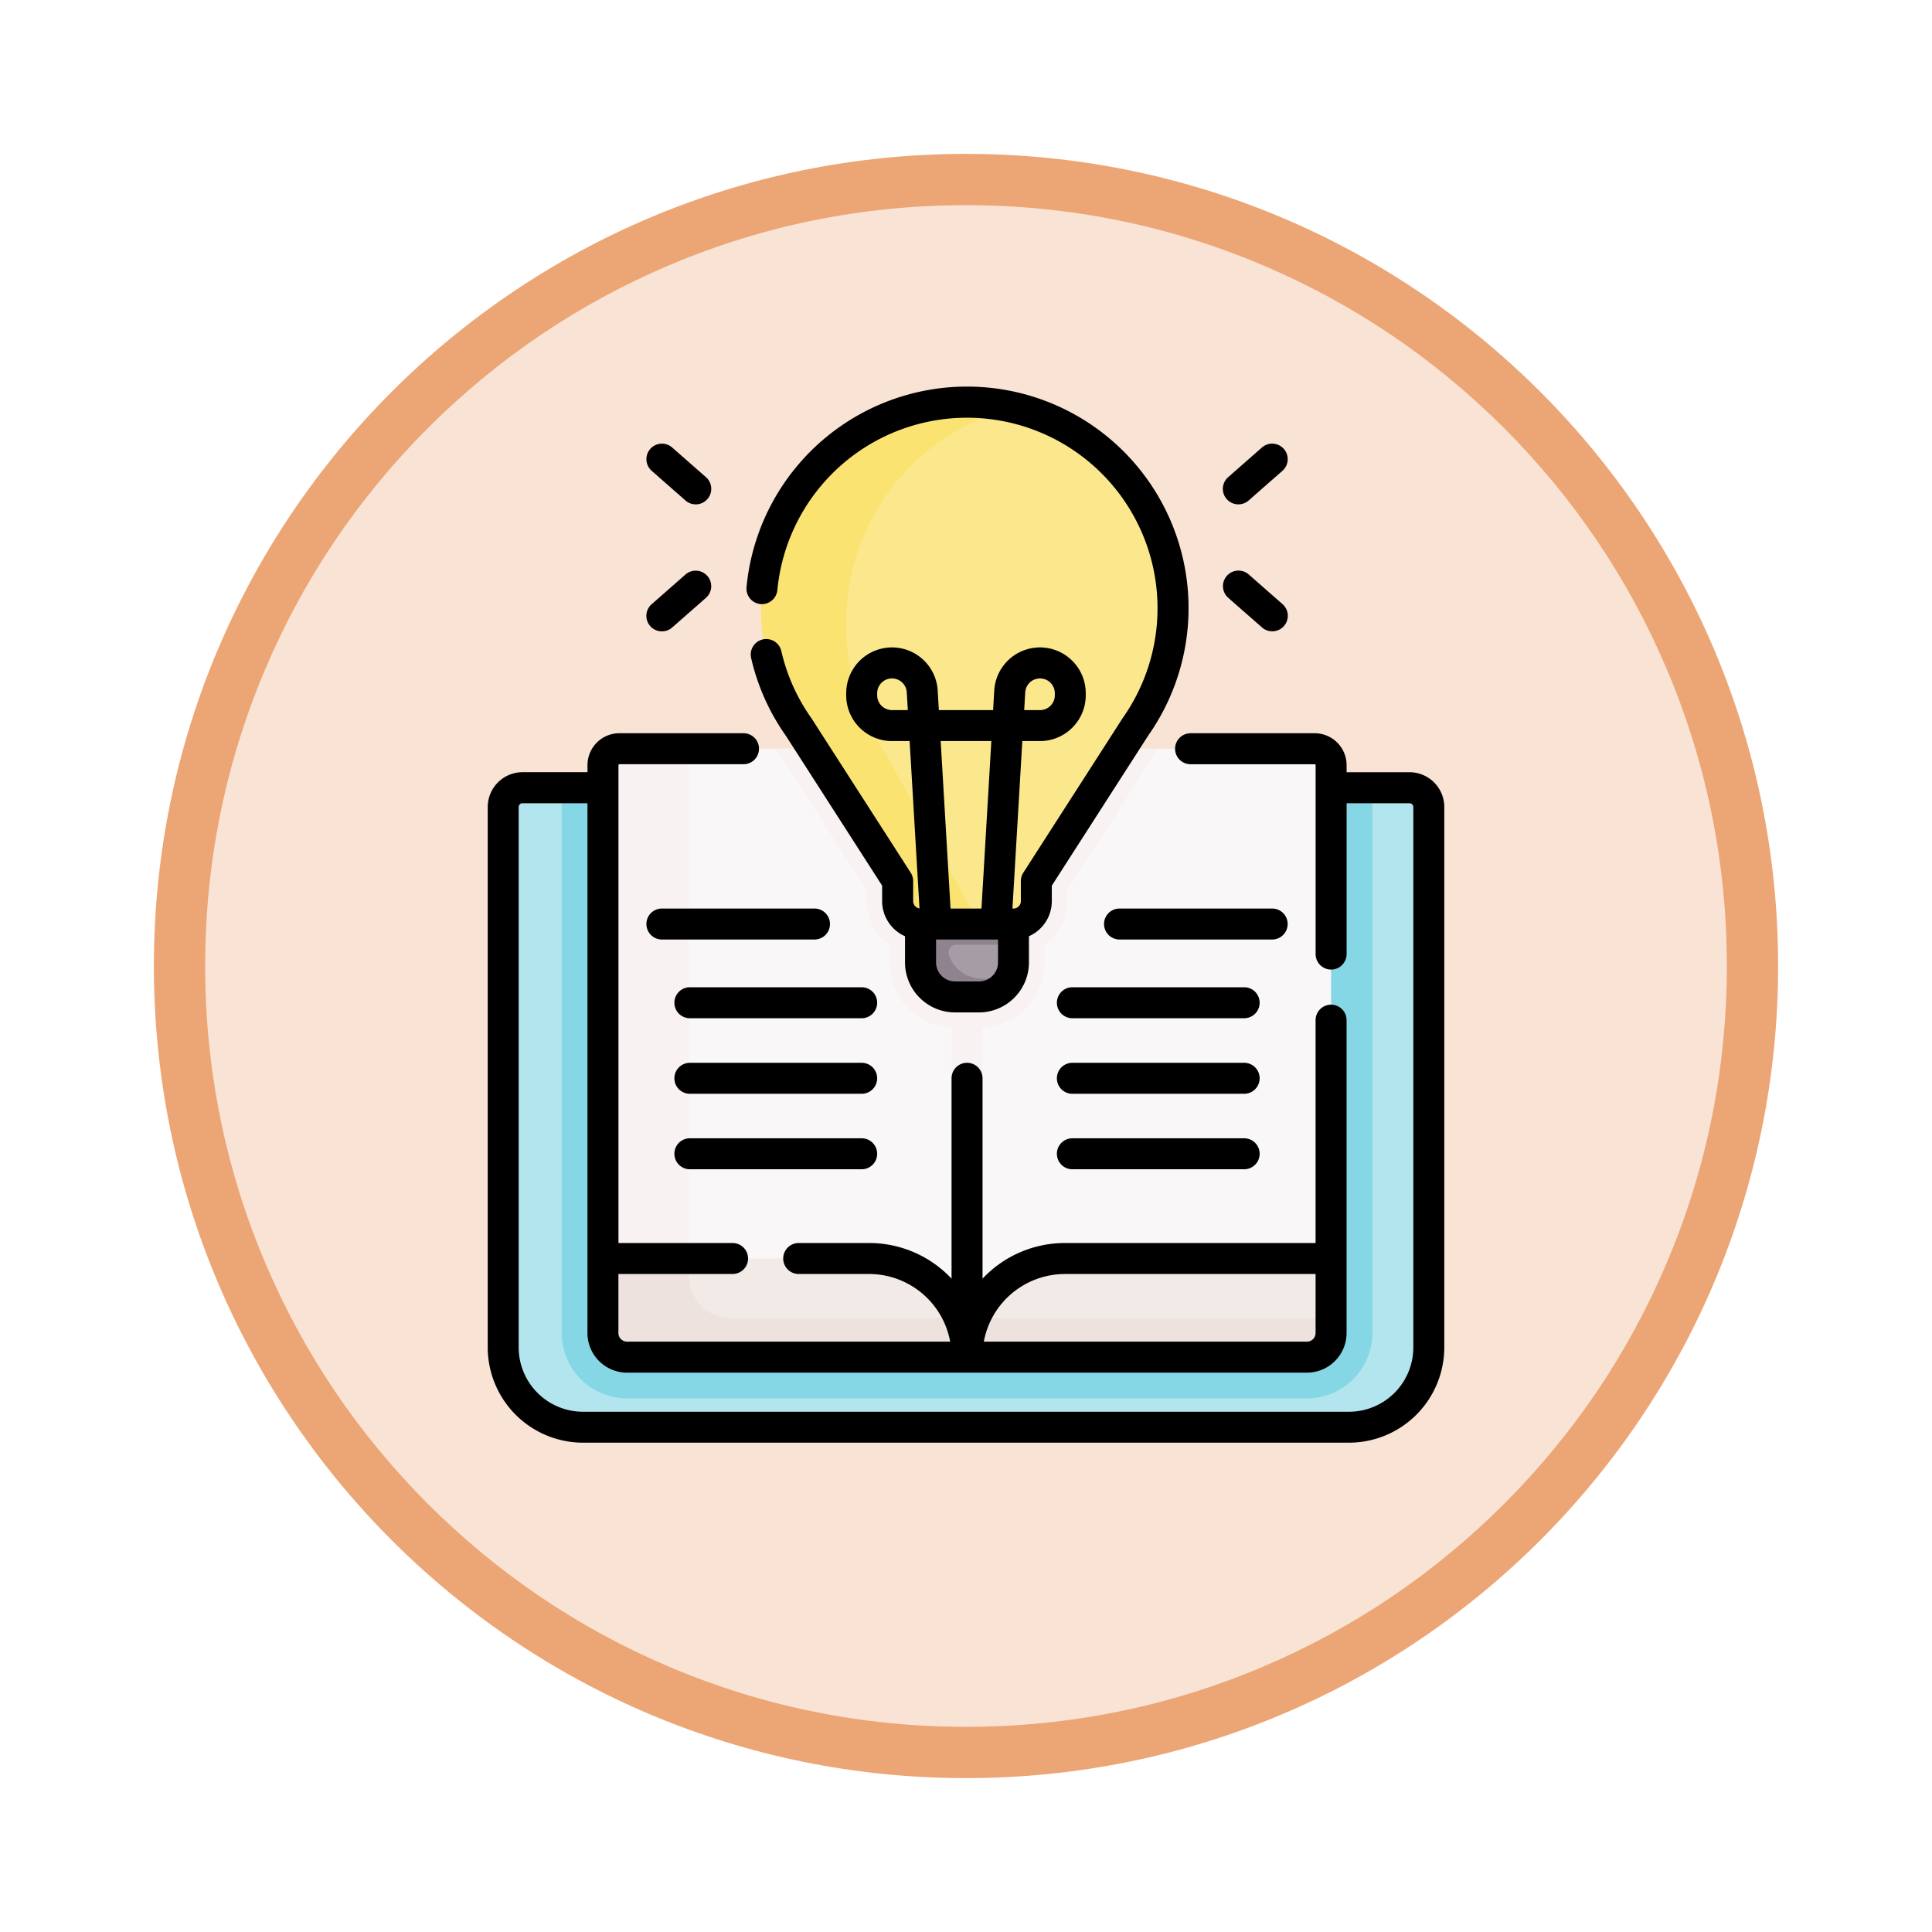 <svg xmlns="http://www.w3.org/2000/svg" xmlns:xlink="http://www.w3.org/1999/xlink" width="113" height="113" viewBox="0 0 113 113">
  <defs>
    <filter id="Trazado_982547" x="0" y="0" width="113" height="113" filterUnits="userSpaceOnUse">
      <feOffset dy="3" input="SourceAlpha"/>
      <feGaussianBlur stdDeviation="3" result="blur"/>
      <feFlood flood-opacity="0.161"/>
      <feComposite operator="in" in2="blur"/>
      <feComposite in="SourceGraphic"/>
    </filter>
  </defs>
  <g id="Grupo_1228993" data-name="Grupo 1228993" transform="translate(-376 -3415.293)">
    <g id="Grupo_1227102" data-name="Grupo 1227102" transform="translate(0 1832.697)">
      <g id="Grupo_1225955" data-name="Grupo 1225955" transform="translate(385 1588.596)">
        <g id="Grupo_1208028" data-name="Grupo 1208028">
          <g id="Grupo_1177675" data-name="Grupo 1177675" transform="translate(0 0)">
            <g id="Grupo_1176928" data-name="Grupo 1176928">
              <g id="Grupo_1172322" data-name="Grupo 1172322">
                <g id="Grupo_1164700" data-name="Grupo 1164700">
                  <g id="Grupo_1160931" data-name="Grupo 1160931">
                    <g id="Grupo_1160749" data-name="Grupo 1160749">
                      <g id="Grupo_1158891" data-name="Grupo 1158891">
                        <g id="Grupo_1157406" data-name="Grupo 1157406">
                          <g id="Grupo_1155793" data-name="Grupo 1155793">
                            <g id="Grupo_1154704" data-name="Grupo 1154704">
                              <g id="Grupo_1150790" data-name="Grupo 1150790">
                                <g id="Grupo_1154214" data-name="Grupo 1154214">
                                  <g id="Grupo_1152583" data-name="Grupo 1152583">
                                    <g id="Grupo_1146973" data-name="Grupo 1146973">
                                      <g id="Grupo_1146954" data-name="Grupo 1146954">
                                        <g transform="matrix(1, 0, 0, 1, -9, -6)" filter="url(#Trazado_982547)">
                                          <g id="Trazado_982547-2" data-name="Trazado 982547" transform="translate(9 6)" fill="#f9e3d4">
                                            <path d="M 47.5 93.5 C 41.289 93.5 35.265 92.284 29.595 89.886 C 24.118 87.569 19.198 84.252 14.973 80.027 C 10.748 75.802 7.431 70.882 5.114 65.405 C 2.716 59.735 1.5 53.711 1.5 47.5 C 1.5 41.289 2.716 35.265 5.114 29.595 C 7.431 24.118 10.748 19.198 14.973 14.973 C 19.198 10.748 24.118 7.431 29.595 5.114 C 35.265 2.716 41.289 1.5 47.5 1.5 C 53.711 1.5 59.735 2.716 65.405 5.114 C 70.882 7.431 75.802 10.748 80.027 14.973 C 84.252 19.198 87.569 24.118 89.886 29.595 C 92.284 35.265 93.5 41.289 93.5 47.5 C 93.5 53.711 92.284 59.735 89.886 65.405 C 87.569 70.882 84.252 75.802 80.027 80.027 C 75.802 84.252 70.882 87.569 65.405 89.886 C 59.735 92.284 53.711 93.5 47.5 93.5 Z" stroke="none"/>
                                            <path d="M 47.5 3 C 41.491 3 35.664 4.176 30.18 6.496 C 24.881 8.737 20.122 11.946 16.034 16.034 C 11.946 20.121 8.737 24.881 6.496 30.179 C 4.176 35.664 3 41.491 3 47.5 C 3 53.509 4.176 59.336 6.496 64.82 C 8.737 70.119 11.946 74.878 16.034 78.966 C 20.122 83.054 24.881 86.263 30.18 88.504 C 35.664 90.824 41.491 92 47.5 92 C 53.509 92 59.336 90.824 64.821 88.504 C 70.119 86.263 74.878 83.054 78.966 78.966 C 83.054 74.878 86.263 70.119 88.504 64.82 C 90.824 59.336 92 53.509 92 47.5 C 92 41.491 90.824 35.664 88.504 30.179 C 86.263 24.881 83.054 20.121 78.966 16.034 C 74.878 11.946 70.119 8.737 64.821 6.496 C 59.336 4.176 53.509 3 47.5 3 M 47.5 0 C 73.734 0 95 21.266 95 47.5 C 95 73.733 73.734 95 47.5 95 C 21.266 95 7.62939453125e-06 73.733 7.62939453125e-06 47.5 C 7.62939453125e-06 21.266 21.266 0 47.5 0 Z" stroke="none" fill="#eca675"/>
                                          </g>
                                        </g>
                                      </g>
                                    </g>
                                  </g>
                                </g>
                              </g>
                            </g>
                          </g>
                        </g>
                      </g>
                    </g>
                  </g>
                </g>
              </g>
            </g>
          </g>
        </g>
      </g>
    </g>
    <g id="aprendizaje_1_" data-name="aprendizaje (1)" transform="translate(380.461 3437.911)">
      <g id="Grupo_1228991" data-name="Grupo 1228991" transform="translate(24.97 0.906)">
        <path id="Trazado_1191304" data-name="Trazado 1191304" d="M84.574,194.154a1.128,1.128,0,0,1,1.128,1.128v31.609a4.666,4.666,0,0,1-4.666,4.666H36.23a4.666,4.666,0,0,1-4.666-4.666V195.282a1.128,1.128,0,0,1,1.128-1.128Z" transform="translate(-31.564 -171.606)" fill="#b3e5ee"/>
        <path id="Trazado_1191305" data-name="Trazado 1191305" d="M59.879,194.154v31.893a3.832,3.832,0,0,0,3.827,3.828H103.47a3.832,3.832,0,0,0,3.827-3.828V194.154Z" transform="translate(-56.458 -171.606)" fill="#86d7e5"/>
        <path id="Trazado_1191306" data-name="Trazado 1191306" d="M121.505,175.283H80.838a.959.959,0,0,0-.959.96V205.1l13.105,4.787,8.188.942,19.623-3.542,1.669-2.186V176.243a.959.959,0,0,0-.959-.96Z" transform="translate(-74.042 -155.014)" fill="#f9f7f7"/>
        <path id="Trazado_1191307" data-name="Trazado 1191307" d="M248.639,175.283h1.812v35.585h-1.812Z" transform="translate(-222.416 -155.014)" fill="#f8f3f2"/>
        <path id="Trazado_1191308" data-name="Trazado 1191308" d="M163.57,175.283l5.314,8.273v.642a3.148,3.148,0,0,0,1.338,2.574v1.009a3.834,3.834,0,0,0,3.83,3.83h1.4a3.834,3.834,0,0,0,3.83-3.83v-1.009a3.148,3.148,0,0,0,1.338-2.574v-.642l5.314-8.273Z" transform="translate(-147.623 -155.014)" fill="#f8f3f2"/>
        <g id="Grupo_1228989" data-name="Grupo 1228989" transform="translate(5.837)">
          <g id="Grupo_1228988" data-name="Grupo 1228988" transform="translate(0 20.269)">
            <g id="XMLID_248_">
              <g id="Grupo_1228987" data-name="Grupo 1228987">
                <g id="Grupo_1228985" data-name="Grupo 1228985">
                  <path id="Trazado_1191309" data-name="Trazado 1191309" d="M84.908,206.118V175.283h-4.07a.959.959,0,0,0-.959.96V205.1l5.193,1.9A2.466,2.466,0,0,1,84.908,206.118Z" transform="translate(-79.879 -175.283)" fill="#f8f3f2"/>
                </g>
                <g id="Grupo_1228986" data-name="Grupo 1228986" transform="translate(0 29.817)">
                  <path id="Trazado_1191310" data-name="Trazado 1191310" d="M101.172,427.832v.04H81.29a1.411,1.411,0,0,1-1.411-1.412V422.1H95.443A5.728,5.728,0,0,1,101.172,427.832Z" transform="translate(-79.879 -422.103)" fill="#f2eae7"/>
                  <path id="Trazado_1191311" data-name="Trazado 1191311" d="M277.432,422.1v4.356a1.411,1.411,0,0,1-1.411,1.412H256.139v-.04a5.728,5.728,0,0,1,5.728-5.728Z" transform="translate(-234.846 -422.103)" fill="#f2eae7"/>
                </g>
              </g>
            </g>
          </g>
          <path id="Trazado_1191312" data-name="Trazado 1191312" d="M239.072,248.154h-5.437v3.7a2.018,2.018,0,0,0,2.018,2.018h1.4a2.018,2.018,0,0,0,2.018-2.018Z" transform="translate(-215.061 -219.082)" fill="#a59ca6"/>
          <path id="Trazado_1191313" data-name="Trazado 1191313" d="M239.072,248.154h-5.437v3.7a2.018,2.018,0,0,0,2.018,2.018h1.4a2.016,2.016,0,0,0,1.792-1.094,2.041,2.041,0,0,1-.237.015h-1.4a2.016,2.016,0,0,1-1.909-1.367.461.461,0,0,1,.436-.61h3.337v-2.658Z" transform="translate(-215.061 -219.082)" fill="#8f8390"/>
          <path id="Trazado_1191314" data-name="Trazado 1191314" d="M180.493,19.548a12.049,12.049,0,1,0-21.9,6.934l5.8,9.026v1.174a1.338,1.338,0,0,0,1.338,1.338h5.437a1.338,1.338,0,0,0,1.338-1.338V35.509l5.8-9.026a11.993,11.993,0,0,0,2.195-6.934Z" transform="translate(-147.152 -7.499)" fill="#fbe88c"/>
          <path id="Trazado_1191315" data-name="Trazado 1191315" d="M163.672,28.021a13.268,13.268,0,0,1-2.295-7.5A12.94,12.94,0,0,1,171.2,7.817a12.051,12.051,0,0,0-12.61,18.666l5.8,9.026v1.174a1.338,1.338,0,0,0,1.338,1.338h3.443Z" transform="translate(-147.153 -7.5)" fill="#fbe372"/>
        </g>
        <g id="Grupo_1228990" data-name="Grupo 1228990" transform="translate(5.837 50.085)">
          <path id="Trazado_1191316" data-name="Trazado 1191316" d="M256.589,451.046a5.712,5.712,0,0,0-.451,2.232v.04H276.02a1.411,1.411,0,0,0,1.411-1.412v-.86H256.589Z" transform="translate(-234.845 -447.55)" fill="#ede2dd"/>
          <path id="Trazado_1191317" data-name="Trazado 1191317" d="M87.387,425.6a2.478,2.478,0,0,1-2.478-2.478V422.1H79.879v4.356a1.411,1.411,0,0,0,1.411,1.412h19.882v-.04a5.71,5.71,0,0,0-.451-2.232Z" transform="translate(-79.879 -422.103)" fill="#ede2dd"/>
        </g>
      </g>
      <g id="Grupo_1228992" data-name="Grupo 1228992" transform="translate(24.064 0)">
        <path id="Trazado_1191318" data-name="Trazado 1191318" d="M77.98,170.064H74.3v-.413a1.868,1.868,0,0,0-1.866-1.866h-7.26a.906.906,0,0,0,0,1.812h7.26a.054.054,0,0,1,.054.054V180.7a.906.906,0,0,0,1.812,0v-8.822H77.98a.222.222,0,0,1,.222.222v31.609a3.764,3.764,0,0,1-3.76,3.76H29.636a3.764,3.764,0,0,1-3.76-3.76V172.1a.222.222,0,0,1,.222-.222h3.8v30.988a2.32,2.32,0,0,0,2.317,2.317H71.981a2.32,2.32,0,0,0,2.317-2.317v-18.3a.906.906,0,1,0-1.812,0V197.6H57.828a6.615,6.615,0,0,0-4.822,2.085v-11.72a.906.906,0,1,0-1.812,0v11.72a6.615,6.615,0,0,0-4.822-2.085H42.254a.906.906,0,0,0,0,1.812h4.117a4.83,4.83,0,0,1,4.743,3.956h-18.9a.506.506,0,0,1-.505-.505v-3.451h6.677a.906.906,0,1,0,0-1.812H31.712v-27.95a.054.054,0,0,1,.054-.054h7.26a.906.906,0,0,0,0-1.812h-7.26a1.868,1.868,0,0,0-1.866,1.866v.413H26.1a2.037,2.037,0,0,0-2.034,2.034v31.609a5.578,5.578,0,0,0,5.572,5.572H74.441a5.578,5.578,0,0,0,5.572-5.572V172.1A2.036,2.036,0,0,0,77.98,170.064ZM57.828,199.413H72.486v3.451a.506.506,0,0,1-.505.505h-18.9a4.829,4.829,0,0,1,4.743-3.956Z" transform="translate(-24.064 -147.516)"/>
        <path id="Trazado_1191319" data-name="Trazado 1191319" d="M150.168,12.712a.907.907,0,0,0,.987-.817,11.143,11.143,0,1,1,20.207,7.472l-.022.032-5.8,9.026a.906.906,0,0,0-.144.49v1.174a.432.432,0,0,1-.432.432h-.059l.577-9.794h1.032a2.681,2.681,0,0,0,2.678-2.678v-.11a2.678,2.678,0,0,0-5.352-.158l-.067,1.134H160.6l-.067-1.134a2.678,2.678,0,0,0-5.352.158v.11a2.681,2.681,0,0,0,2.678,2.678h1.032l.577,9.788a.431.431,0,0,1-.37-.426V28.916a.907.907,0,0,0-.144-.49l-5.8-9.026-.022-.032a11.039,11.039,0,0,1-1.745-3.906.906.906,0,1,0-1.766.406,12.843,12.843,0,0,0,2.018,4.528l5.644,8.786v.908a2.246,2.246,0,0,0,1.338,2.051v1.532a2.927,2.927,0,0,0,2.924,2.924h1.4a2.927,2.927,0,0,0,2.924-2.924V32.141a2.246,2.246,0,0,0,1.338-2.051v-.908l5.644-8.786a12.956,12.956,0,1,0-23.5-8.67.906.906,0,0,0,.817.987Zm15.484,5.176a.866.866,0,0,1,1.731.051v.11a.867.867,0,0,1-.866.866h-.925Zm-7.793,1.027a.867.867,0,0,1-.866-.866v-.11a.866.866,0,0,1,1.731-.051l.061,1.027Zm5.811,1.812-.577,9.794h-1.809l-.577-9.794Zm.391,12.946a1.113,1.113,0,0,1-1.112,1.112h-1.4a1.113,1.113,0,0,1-1.112-1.112V32.333h3.625v1.339Z" transform="translate(-134.213 0)"/>
        <path id="Trazado_1191320" data-name="Trazado 1191320" d="M380.917,31.131a.9.9,0,0,0,.6-.225l1.977-1.736a.906.906,0,0,0-1.2-1.362l-1.977,1.736a.906.906,0,0,0,.6,1.587Z" transform="translate(-337.011 -24.251)"/>
        <path id="Trazado_1191321" data-name="Trazado 1191321" d="M380.319,90.634,382.3,92.37a.906.906,0,0,0,1.2-1.362l-1.977-1.736a.906.906,0,0,0-1.2,1.362Z" transform="translate(-337.011 -78.29)"/>
        <path id="Trazado_1191322" data-name="Trazado 1191322" d="M101.211,29.169l1.977,1.736a.906.906,0,1,0,1.2-1.362l-1.977-1.736a.906.906,0,1,0-1.2,1.362Z" transform="translate(-91.62 -24.25)"/>
        <path id="Trazado_1191323" data-name="Trazado 1191323" d="M101.81,92.6a.9.9,0,0,0,.6-.225l1.977-1.736a.906.906,0,0,0-1.2-1.362l-1.977,1.736a.906.906,0,0,0,.6,1.587Z" transform="translate(-91.621 -78.291)"/>
        <path id="Trazado_1191324" data-name="Trazado 1191324" d="M111.64,253.56a.906.906,0,0,0-.906-.906h-8.925a.906.906,0,1,0,0,1.812h8.925A.906.906,0,0,0,111.64,253.56Z" transform="translate(-91.621 -222.133)"/>
        <path id="Trazado_1191325" data-name="Trazado 1191325" d="M125.405,290.8H115.357a.906.906,0,1,0,0,1.812h10.048a.906.906,0,1,0,0-1.812Z" transform="translate(-103.532 -255.675)"/>
        <path id="Trazado_1191326" data-name="Trazado 1191326" d="M125.405,327.346H115.357a.906.906,0,1,0,0,1.812h10.048a.906.906,0,1,0,0-1.812Z" transform="translate(-103.532 -287.802)"/>
        <path id="Trazado_1191327" data-name="Trazado 1191327" d="M125.405,363.887H115.357a.906.906,0,1,0,0,1.812h10.048a.906.906,0,1,0,0-1.812Z" transform="translate(-103.532 -319.928)"/>
        <path id="Trazado_1191328" data-name="Trazado 1191328" d="M333.233,253.56a.906.906,0,0,0-.906-.906H323.4a.906.906,0,1,0,0,1.812h8.925A.906.906,0,0,0,333.233,253.56Z" transform="translate(-286.445 -222.133)"/>
        <path id="Trazado_1191329" data-name="Trazado 1191329" d="M310.6,290.8H300.553a.906.906,0,1,0,0,1.812H310.6a.906.906,0,1,0,0-1.812Z" transform="translate(-266.356 -255.675)"/>
        <path id="Trazado_1191330" data-name="Trazado 1191330" d="M310.6,327.346H300.553a.906.906,0,1,0,0,1.812H310.6a.906.906,0,1,0,0-1.812Z" transform="translate(-266.356 -287.802)"/>
        <path id="Trazado_1191331" data-name="Trazado 1191331" d="M310.6,363.887H300.553a.906.906,0,1,0,0,1.812H310.6a.906.906,0,1,0,0-1.812Z" transform="translate(-266.356 -319.928)"/>
      </g>
    </g>
  </g>
</svg>

